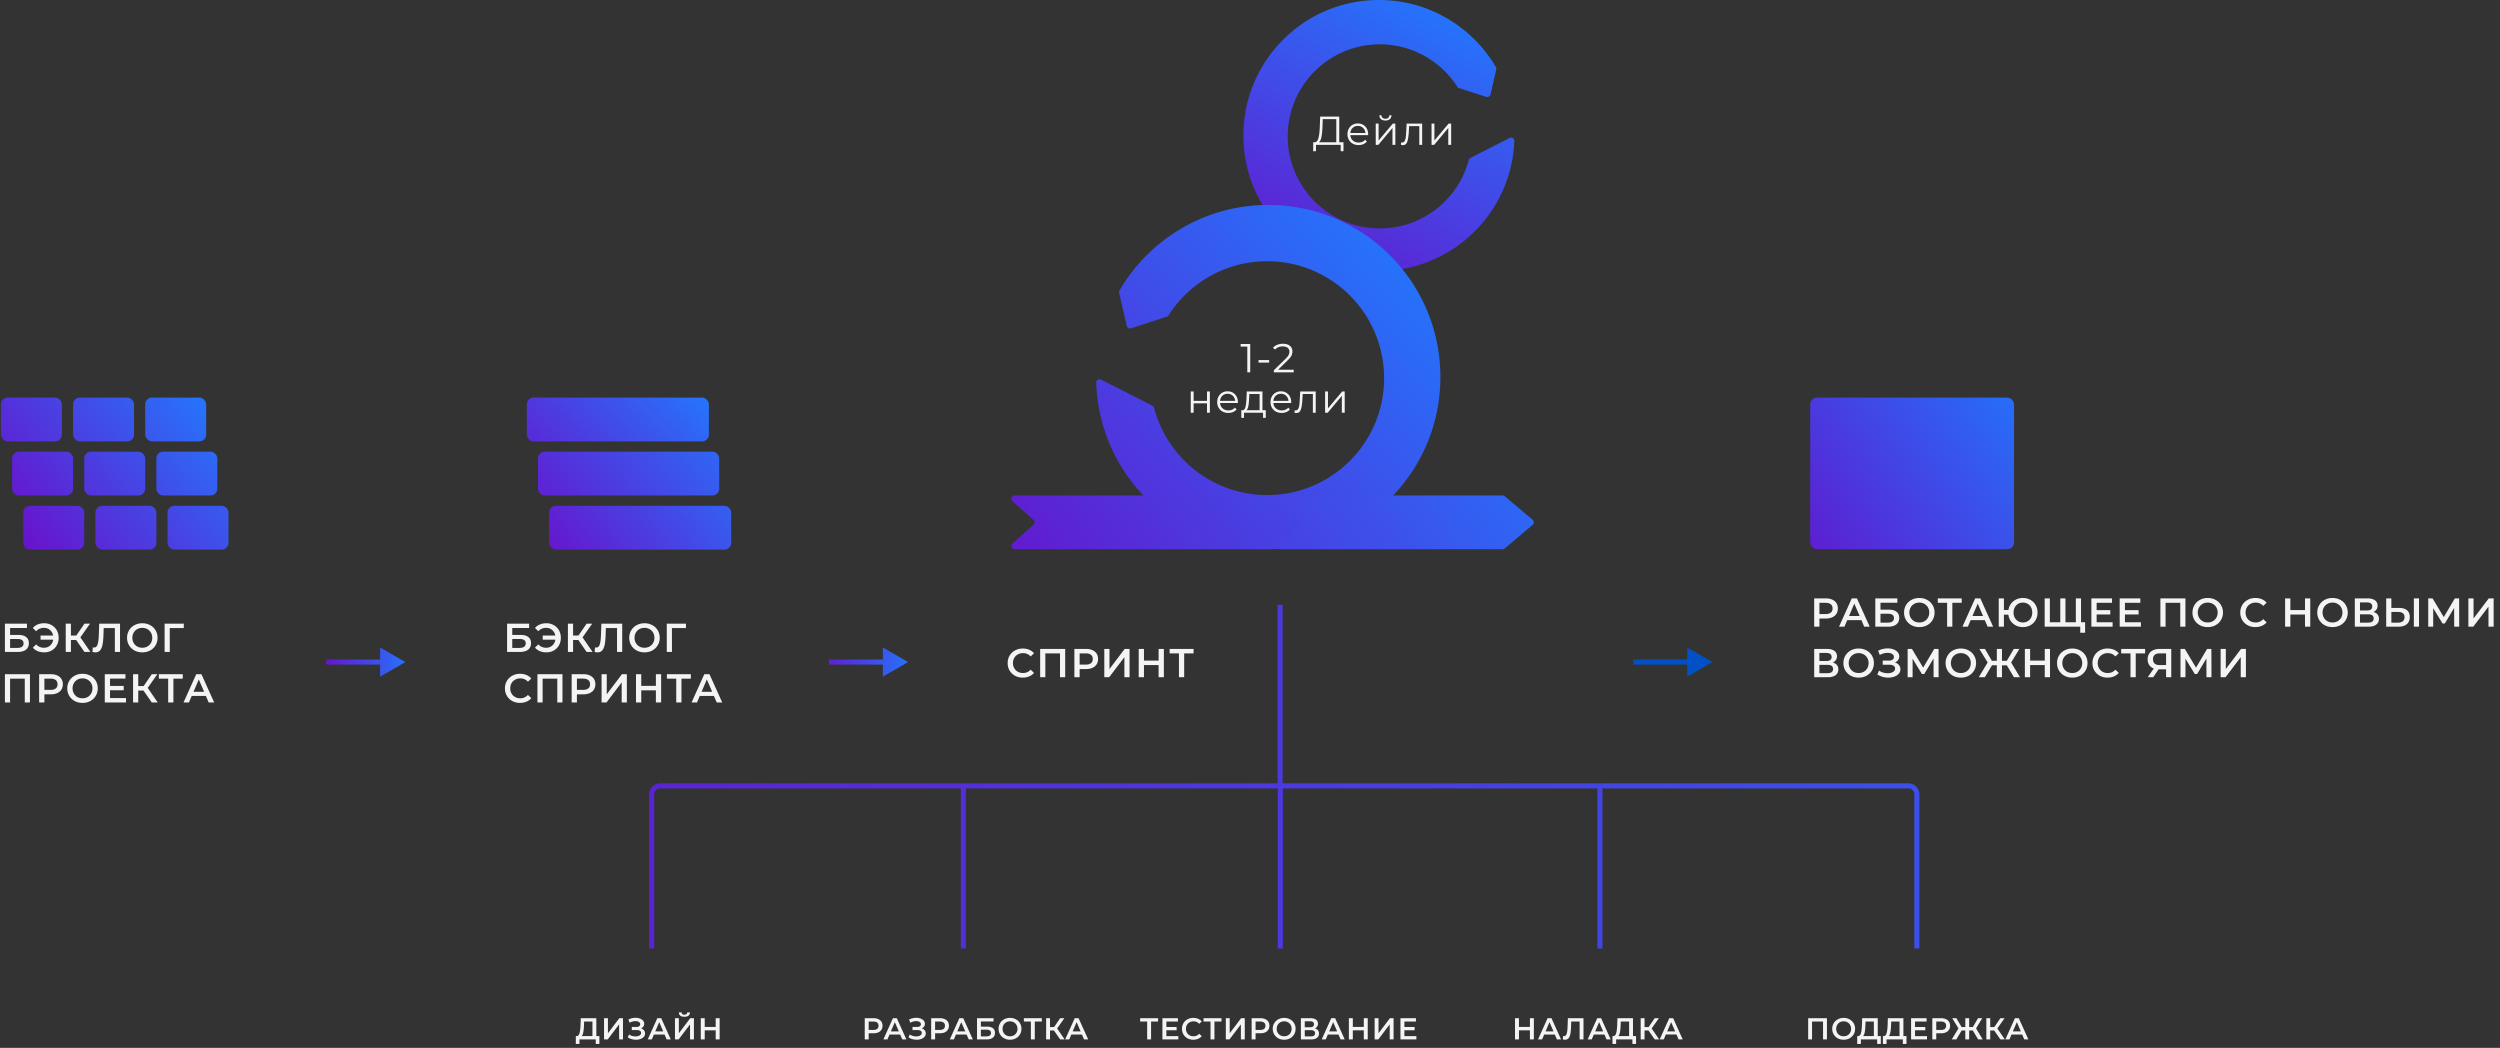 <svg width="1484" height="622" fill="none" xmlns="http://www.w3.org/2000/svg"><rect width="100%" height="100%" fill="#333333" stroke="none"/><path d="M355.799 615.02v4.662h-2.16V617h-9.666v2.682h-2.178l.018-4.662h.54c.792-.036 1.344-.618 1.656-1.746.324-1.14.522-2.766.594-4.878l.144-3.996h9.234v10.62h1.818Zm-9.144-6.408c-.06 1.632-.192 2.994-.396 4.086-.204 1.08-.528 1.854-.972 2.322h6.39v-8.64h-4.932l-.09 2.232Zm11.906-4.212h2.304v8.946l6.768-8.946h2.178V617h-2.304v-8.928L360.739 617h-2.178v-12.6Zm21.947 6.03c.756.24 1.344.63 1.764 1.17.432.528.648 1.152.648 1.872 0 .756-.246 1.416-.738 1.98-.492.552-1.152.978-1.98 1.278-.816.3-1.71.45-2.682.45-.84 0-1.686-.114-2.538-.342a8.606 8.606 0 0 1-2.34-1.062l.756-1.71c.552.372 1.164.66 1.836.864a7.246 7.246 0 0 0 1.998.288c.948 0 1.734-.186 2.358-.558.636-.372.954-.882.954-1.53 0-.552-.228-.972-.684-1.26-.456-.288-1.086-.432-1.89-.432h-2.934v-1.836h2.754c.696 0 1.242-.144 1.638-.432.396-.288.594-.678.594-1.17 0-.588-.27-1.044-.81-1.368-.528-.324-1.206-.486-2.034-.486-.564 0-1.146.084-1.746.252-.6.156-1.164.39-1.692.702l-.738-1.89a8.308 8.308 0 0 1 2.052-.774 9.095 9.095 0 0 1 2.178-.27c.936 0 1.794.144 2.574.432.792.288 1.422.702 1.89 1.242a2.73 2.73 0 0 1 .702 1.872c0 .624-.168 1.17-.504 1.638-.336.468-.798.828-1.386 1.08Zm13.957 3.654h-6.3L386.923 617h-2.412l5.67-12.6h2.304l5.688 12.6h-2.448l-1.26-2.916Zm-.774-1.836-2.376-5.508-2.358 5.508h4.734Zm6.972-7.848h2.304v8.946l6.768-8.946h2.178V617h-2.304v-8.928L402.841 617h-2.178v-12.6Zm5.598-.846c-1.08 0-1.896-.222-2.448-.666-.54-.444-.816-1.092-.828-1.944h1.638c.012.444.156.786.432 1.026s.678.36 1.206.36c.516 0 .918-.12 1.206-.36.3-.24.456-.582.468-1.026h1.62c-.012.84-.3 1.488-.864 1.944-.552.444-1.362.666-2.43.666Zm20.921.846V617h-2.34v-5.4h-6.516v5.4h-2.34v-12.6h2.34v5.202h6.516V604.4h2.34ZM518.491 604.4c1.092 0 2.04.18 2.844.54.816.36 1.44.876 1.872 1.548.432.672.648 1.47.648 2.394 0 .912-.216 1.71-.648 2.394-.432.672-1.056 1.188-1.872 1.548-.804.36-1.752.54-2.844.54h-2.844V617h-2.34v-12.6h5.184Zm-.108 6.984c1.02 0 1.794-.216 2.322-.648.528-.432.792-1.05.792-1.854s-.264-1.422-.792-1.854c-.528-.432-1.302-.648-2.322-.648h-2.736v5.004h2.736Zm15.945 2.7h-6.3L526.786 617h-2.412l5.67-12.6h2.304l5.688 12.6h-2.448l-1.26-2.916Zm-.774-1.836-2.376-5.508-2.358 5.508h4.734Zm13.579-1.818c.756.24 1.344.63 1.764 1.17.432.528.648 1.152.648 1.872 0 .756-.246 1.416-.738 1.98-.492.552-1.152.978-1.98 1.278-.816.3-1.71.45-2.682.45-.84 0-1.686-.114-2.538-.342a8.606 8.606 0 0 1-2.34-1.062l.756-1.71c.552.372 1.164.66 1.836.864a7.246 7.246 0 0 0 1.998.288c.948 0 1.734-.186 2.358-.558.636-.372.954-.882.954-1.53 0-.552-.228-.972-.684-1.26-.456-.288-1.086-.432-1.89-.432h-2.934v-1.836h2.754c.696 0 1.242-.144 1.638-.432.396-.288.594-.678.594-1.17 0-.588-.27-1.044-.81-1.368-.528-.324-1.206-.486-2.034-.486-.564 0-1.146.084-1.746.252-.6.156-1.164.39-1.692.702l-.738-1.89a8.308 8.308 0 0 1 2.052-.774 9.095 9.095 0 0 1 2.178-.27c.936 0 1.794.144 2.574.432.792.288 1.422.702 1.89 1.242a2.73 2.73 0 0 1 .702 1.872c0 .624-.168 1.17-.504 1.638-.336.468-.798.828-1.386 1.08Zm10.789-6.03c1.092 0 2.04.18 2.844.54.816.36 1.44.876 1.872 1.548.432.672.648 1.47.648 2.394 0 .912-.216 1.71-.648 2.394-.432.672-1.056 1.188-1.872 1.548-.804.36-1.752.54-2.844.54h-2.844V617h-2.34v-12.6h5.184Zm-.108 6.984c1.02 0 1.794-.216 2.322-.648.528-.432.792-1.05.792-1.854s-.264-1.422-.792-1.854c-.528-.432-1.302-.648-2.322-.648h-2.736v5.004h2.736Zm15.945 2.7h-6.3L566.217 617h-2.412l5.67-12.6h2.304l5.688 12.6h-2.448l-1.26-2.916Zm-.774-1.836-2.376-5.508-2.358 5.508h4.734Zm6.972-7.848h9.81v1.926h-7.506v3.096h3.726c1.512 0 2.658.318 3.438.954.792.624 1.188 1.53 1.188 2.718 0 1.248-.432 2.214-1.296 2.898-.864.672-2.094 1.008-3.69 1.008h-5.67v-12.6Zm5.544 10.8c.9 0 1.584-.174 2.052-.522.468-.348.702-.852.702-1.512 0-1.296-.918-1.944-2.754-1.944h-3.24v3.978h3.24Zm14.046 1.98c-1.284 0-2.442-.276-3.474-.828a6.283 6.283 0 0 1-2.43-2.322c-.588-.996-.882-2.106-.882-3.33 0-1.224.294-2.328.882-3.312a6.116 6.116 0 0 1 2.43-2.322c1.032-.564 2.19-.846 3.474-.846 1.284 0 2.442.282 3.474.846a6.154 6.154 0 0 1 2.43 2.304c.588.984.882 2.094.882 3.33 0 1.236-.294 2.346-.882 3.33a6.283 6.283 0 0 1-2.43 2.322c-1.032.552-2.19.828-3.474.828Zm0-2.052c.84 0 1.596-.186 2.268-.558a4.183 4.183 0 0 0 1.584-1.584c.384-.684.576-1.446.576-2.286 0-.84-.192-1.596-.576-2.268a4.022 4.022 0 0 0-1.584-1.584c-.672-.384-1.428-.576-2.268-.576-.84 0-1.596.192-2.268.576-.672.372-1.2.9-1.584 1.584-.384.672-.576 1.428-.576 2.268 0 .84.192 1.602.576 2.286.384.672.912 1.2 1.584 1.584.672.372 1.428.558 2.268.558Zm18.882-8.748h-4.176V617h-2.322v-10.62h-4.158v-1.98h10.656v1.98Zm7.202 5.31h-2.34V617h-2.304v-12.6h2.304v5.274h2.412l3.618-5.274h2.484l-4.302 6.102 4.464 6.498h-2.646l-3.69-5.31Zm16.605 2.394h-6.3L634.694 617h-2.412l5.67-12.6h2.304l5.688 12.6h-2.448l-1.26-2.916Zm-.774-1.836-2.376-5.508-2.358 5.508h4.734ZM687.451 606.38h-4.176V617h-2.322v-10.62h-4.158v-1.98h10.656v1.98Zm12.009 8.658V617h-9.45v-12.6h9.198v1.962h-6.858v3.276h6.084v1.926h-6.084v3.474h7.11Zm8.891 2.142c-1.272 0-2.424-.276-3.456-.828a6.318 6.318 0 0 1-2.412-2.322c-.576-.984-.864-2.094-.864-3.33 0-1.236.294-2.346.882-3.33a6.187 6.187 0 0 1 2.412-2.304c1.032-.564 2.184-.846 3.456-.846 1.032 0 1.974.18 2.826.54.852.36 1.572.882 2.16 1.566l-1.512 1.422c-.912-.984-2.034-1.476-3.366-1.476-.864 0-1.638.192-2.322.576a4.023 4.023 0 0 0-1.602 1.566c-.384.672-.576 1.434-.576 2.286 0 .852.192 1.614.576 2.286.384.672.918 1.2 1.602 1.584.684.372 1.458.558 2.322.558 1.332 0 2.454-.498 3.366-1.494l1.512 1.44a5.734 5.734 0 0 1-2.178 1.566c-.852.36-1.794.54-2.826.54Zm16.72-10.8h-4.176V617h-2.322v-10.62h-4.158v-1.98h10.656v1.98Zm2.577-1.98h2.304v8.946l6.768-8.946h2.178V617h-2.304v-8.928L729.826 617h-2.178v-12.6Zm20.506 0c1.092 0 2.04.18 2.844.54.816.36 1.44.876 1.872 1.548.432.672.648 1.47.648 2.394 0 .912-.216 1.71-.648 2.394-.432.672-1.056 1.188-1.872 1.548-.804.36-1.752.54-2.844.54h-2.844V617h-2.34v-12.6h5.184Zm-.108 6.984c1.02 0 1.794-.216 2.322-.648.528-.432.792-1.05.792-1.854s-.264-1.422-.792-1.854c-.528-.432-1.302-.648-2.322-.648h-2.736v5.004h2.736Zm14.234 5.796c-1.284 0-2.442-.276-3.474-.828a6.283 6.283 0 0 1-2.43-2.322c-.588-.996-.882-2.106-.882-3.33 0-1.224.294-2.328.882-3.312a6.116 6.116 0 0 1 2.43-2.322c1.032-.564 2.19-.846 3.474-.846 1.284 0 2.442.282 3.474.846a6.154 6.154 0 0 1 2.43 2.304c.588.984.882 2.094.882 3.33 0 1.236-.294 2.346-.882 3.33a6.283 6.283 0 0 1-2.43 2.322c-1.032.552-2.19.828-3.474.828Zm0-2.052c.84 0 1.596-.186 2.268-.558a4.183 4.183 0 0 0 1.584-1.584c.384-.684.576-1.446.576-2.286 0-.84-.192-1.596-.576-2.268a4.022 4.022 0 0 0-1.584-1.584c-.672-.384-1.428-.576-2.268-.576-.84 0-1.596.192-2.268.576-.672.372-1.2.9-1.584 1.584-.384.672-.576 1.428-.576 2.268 0 .84.192 1.602.576 2.286.384.672.912 1.2 1.584 1.584.672.372 1.428.558 2.268.558Zm18.211-4.68c.804.216 1.416.588 1.836 1.116.42.516.63 1.164.63 1.944 0 1.104-.408 1.962-1.224 2.574-.816.612-1.998.918-3.546.918h-5.976v-12.6h5.634c1.416 0 2.52.282 3.312.846.792.564 1.188 1.362 1.188 2.394 0 .66-.162 1.23-.486 1.71-.312.48-.768.846-1.368 1.098Zm-5.976-.666h3.132c.756 0 1.332-.15 1.728-.45.396-.3.594-.744.594-1.332 0-.588-.198-1.032-.594-1.332-.396-.312-.972-.468-1.728-.468h-3.132v3.582Zm3.6 5.418c1.656 0 2.484-.624 2.484-1.872 0-1.224-.828-1.836-2.484-1.836h-3.6v3.708h3.6Zm16.4-1.116h-6.3L786.973 617h-2.412l5.67-12.6h2.304l5.688 12.6h-2.448l-1.26-2.916Zm-.774-1.836-2.376-5.508-2.358 5.508h4.734Zm18.15-7.848V617h-2.34v-5.4h-6.516v5.4h-2.34v-12.6h2.34v5.202h6.516V604.4h2.34Zm4.092 0h2.304v8.946l6.768-8.946h2.178V617h-2.304v-8.928L818.161 617h-2.178v-12.6Zm24.773 10.638V617h-9.45v-12.6h9.198v1.962h-6.858v3.276h6.084v1.926h-6.084v3.474h7.11ZM910.503 604.4V617h-2.34v-5.4h-6.516v5.4h-2.34v-12.6h2.34v5.202h6.516V604.4h2.34Zm12.427 9.684h-6.3L915.388 617h-2.412l5.67-12.6h2.304l5.688 12.6h-2.448l-1.26-2.916Zm-.774-1.836-2.376-5.508-2.358 5.508h4.734Zm17.806-7.848V617h-2.304v-10.62h-4.968l-.108 3.15c-.06 1.764-.204 3.198-.432 4.302-.228 1.092-.594 1.926-1.098 2.502-.504.564-1.2.846-2.088.846-.312 0-.738-.06-1.278-.18l.162-2.034c.156.048.336.072.54.072.732 0 1.248-.432 1.548-1.296.312-.876.504-2.25.576-4.122l.18-5.22h9.27Zm12.437 9.684h-6.3L944.857 617h-2.412l5.67-12.6h2.304l5.688 12.6h-2.448l-1.26-2.916Zm-.774-1.836-2.376-5.508-2.358 5.508h4.734Zm19.534 2.772v4.662h-2.16V617h-9.666v2.682h-2.178l.018-4.662h.54c.792-.036 1.344-.618 1.656-1.746.324-1.14.522-2.766.594-4.878l.144-3.996h9.234v10.62h1.818Zm-9.144-6.408c-.06 1.632-.192 2.994-.396 4.086-.204 1.08-.528 1.854-.972 2.322h6.39v-8.64h-4.932l-.09 2.232Zm16.531 3.078h-2.34V617h-2.304v-12.6h2.304v5.274h2.412l3.618-5.274h2.484l-4.302 6.102 4.464 6.498h-2.646l-3.69-5.31Zm16.605 2.394h-6.3L987.609 617h-2.412l5.67-12.6h2.304l5.688 12.6h-2.448l-1.26-2.916Zm-.774-1.836-2.376-5.508-2.358 5.508h4.734ZM1084.47 604.4V617h-2.31v-10.62h-6.53V617h-2.3v-12.6h11.14Zm9.92 12.78c-1.28 0-2.44-.276-3.47-.828a6.31 6.31 0 0 1-2.43-2.322c-.59-.996-.88-2.106-.88-3.33 0-1.224.29-2.328.88-3.312.59-.996 1.4-1.77 2.43-2.322 1.03-.564 2.19-.846 3.47-.846 1.29 0 2.44.282 3.48.846a6.181 6.181 0 0 1 2.43 2.304c.58.984.88 2.094.88 3.33 0 1.236-.3 2.346-.88 3.33a6.31 6.31 0 0 1-2.43 2.322c-1.04.552-2.19.828-3.48.828Zm0-2.052c.84 0 1.6-.186 2.27-.558.67-.384 1.2-.912 1.58-1.584.39-.684.58-1.446.58-2.286 0-.84-.19-1.596-.58-2.268a4 4 0 0 0-1.58-1.584c-.67-.384-1.43-.576-2.27-.576-.84 0-1.59.192-2.27.576a4 4 0 0 0-1.58 1.584 4.533 4.533 0 0 0-.58 2.268c0 .84.2 1.602.58 2.286.38.672.91 1.2 1.58 1.584.68.372 1.43.558 2.27.558Zm22.06-.108v4.662h-2.16V617h-9.67v2.682h-2.18l.02-4.662h.54c.79-.036 1.34-.618 1.66-1.746.32-1.14.52-2.766.59-4.878l.14-3.996h9.24v10.62h1.82Zm-9.15-6.408c-.06 1.632-.19 2.994-.39 4.086-.21 1.08-.53 1.854-.98 2.322h6.39v-8.64h-4.93l-.09 2.232Zm24.38 6.408v4.662h-2.16V617h-9.66v2.682h-2.18l.02-4.662h.54c.79-.036 1.34-.618 1.65-1.746.33-1.14.52-2.766.6-4.878l.14-3.996h9.23v10.62h1.82Zm-9.14-6.408c-.06 1.632-.19 2.994-.4 4.086-.2 1.08-.53 1.854-.97 2.322h6.39v-8.64h-4.93l-.09 2.232Zm21.33 6.426V617h-9.45v-12.6h9.2v1.962h-6.86v3.276h6.09v1.926h-6.09v3.474h7.11Zm8.34-10.638c1.09 0 2.04.18 2.84.54.82.36 1.44.876 1.87 1.548.44.672.65 1.47.65 2.394 0 .912-.21 1.71-.65 2.394-.43.672-1.05 1.188-1.87 1.548-.8.36-1.75.54-2.84.54h-2.85V617h-2.34v-12.6h5.19Zm-.11 6.984c1.02 0 1.79-.216 2.32-.648.53-.432.79-1.05.79-1.854s-.26-1.422-.79-1.854c-.53-.432-1.3-.648-2.32-.648h-2.74v5.004h2.74Zm18.96.306h-2.16V617h-2.29v-5.31h-2.16l-3.18 5.31h-2.7l3.96-6.57-3.69-6.03h2.48l3.08 5.274h2.21V604.4h2.29v5.274h2.18l3.09-5.274h2.49l-3.67 6.048 3.94 6.552h-2.7l-3.17-5.31Zm12.68 0h-2.34V617h-2.31v-12.6h2.31v5.274h2.41l3.62-5.274h2.48l-4.3 6.102 4.46 6.498h-2.64l-3.69-5.31Zm16.6 2.394h-6.3L1192.8 617h-2.41l5.67-12.6h2.3l5.69 12.6h-2.45l-1.26-2.916Zm-.77-1.836-2.38-5.508-2.36 5.508h4.74Z" fill="#F4F4F4"/><path d="M386.828 563v-91.5a5 5 0 0 1 5-5H571.84m0 0V563m0-96.5h188.149m0 0V563m0-96.5h-.142m189.858 0V563m0-96.5h183.145c2.77 0 5 2.239 5 5V563m-188.145-96.5H759.847m0 0V359" stroke="url(#a)" stroke-width="3"/><rect x="312.721" y="236" width="108.071" height="25.998" rx="4" fill="url(#b)"/><rect x="319.348" y="268.115" width="107.561" height="25.998" rx="4" fill="url(#c)"/><rect x="325.975" y="300.23" width="108.071" height="25.998" rx="4" fill="url(#d)"/><path d="M301.008 370.2h13.08v2.568H304.08v4.128h4.968c2.016 0 3.544.424 4.584 1.272 1.056.832 1.584 2.04 1.584 3.624 0 1.664-.576 2.952-1.728 3.864-1.152.896-2.792 1.344-4.92 1.344h-7.56v-16.8Zm7.392 14.4c1.2 0 2.112-.232 2.736-.696.624-.464.936-1.136.936-2.016 0-1.728-1.224-2.592-3.672-2.592h-4.32v5.304h4.32Zm15.945-14.64c1.632 0 3.096.376 4.392 1.128a7.876 7.876 0 0 1 3.072 3.072c.736 1.312 1.104 2.792 1.104 4.44 0 1.648-.368 3.128-1.104 4.44a8.044 8.044 0 0 1-3.072 3.096c-1.296.736-2.76 1.104-4.392 1.104-1.424 0-2.72-.24-3.888-.72-1.152-.48-2.112-1.176-2.88-2.088l1.968-1.92c1.232 1.328 2.776 1.992 4.632 1.992 1.44 0 2.656-.44 3.648-1.32 1.008-.88 1.624-2.04 1.848-3.48h-7.512v-2.472h7.464c-.272-1.36-.904-2.456-1.896-3.288-.976-.832-2.16-1.248-3.552-1.248-1.856 0-3.4.664-4.632 1.992l-1.968-1.92c.768-.912 1.728-1.608 2.88-2.088 1.168-.48 2.464-.72 3.888-.72Zm18.959 9.96h-3.12V387h-3.072v-16.8h3.072v7.032h3.216l4.824-7.032h3.312l-5.736 8.136 5.952 8.664h-3.528l-4.92-7.08Zm26.036-9.72V387h-3.072v-14.16h-6.624l-.144 4.2c-.08 2.352-.272 4.264-.576 5.736-.304 1.456-.792 2.568-1.464 3.336-.672.752-1.6 1.128-2.784 1.128-.416 0-.984-.08-1.704-.24l.216-2.712c.208.064.448.096.72.096.976 0 1.664-.576 2.064-1.728.416-1.168.672-3 .768-5.496l.24-6.96h12.36Zm13.222 17.04c-1.712 0-3.256-.368-4.632-1.104-1.376-.752-2.456-1.784-3.24-3.096-.784-1.328-1.176-2.808-1.176-4.44 0-1.632.392-3.104 1.176-4.416a8.155 8.155 0 0 1 3.24-3.096c1.376-.752 2.92-1.128 4.632-1.128 1.712 0 3.256.376 4.632 1.128a8.206 8.206 0 0 1 3.24 3.072c.784 1.312 1.176 2.792 1.176 4.44 0 1.648-.392 3.128-1.176 4.44-.784 1.312-1.864 2.344-3.24 3.096-1.376.736-2.92 1.104-4.632 1.104Zm0-2.736c1.12 0 2.128-.248 3.024-.744a5.578 5.578 0 0 0 2.112-2.112c.512-.912.768-1.928.768-3.048s-.256-2.128-.768-3.024a5.363 5.363 0 0 0-2.112-2.112c-.896-.512-1.904-.768-3.024-.768s-2.128.256-3.024.768c-.896.496-1.6 1.2-2.112 2.112-.512.896-.768 1.904-.768 3.024s.256 2.136.768 3.048a5.578 5.578 0 0 0 2.112 2.112c.896.496 1.904.744 3.024.744Zm24.618-11.664h-8.328l.024 14.16h-3.072v-16.8h11.4l-.024 2.64Zm-98.468 44.4c-1.696 0-3.232-.368-4.608-1.104a8.424 8.424 0 0 1-3.216-3.096c-.768-1.312-1.152-2.792-1.152-4.44 0-1.648.392-3.128 1.176-4.44a8.249 8.249 0 0 1 3.216-3.072c1.376-.752 2.912-1.128 4.608-1.128 1.376 0 2.632.24 3.768.72a7.685 7.685 0 0 1 2.88 2.088l-2.016 1.896c-1.216-1.312-2.712-1.968-4.488-1.968-1.152 0-2.184.256-3.096.768a5.364 5.364 0 0 0-2.136 2.088c-.512.896-.768 1.912-.768 3.048 0 1.136.256 2.152.768 3.048a5.53 5.53 0 0 0 2.136 2.112c.912.496 1.944.744 3.096.744 1.776 0 3.272-.664 4.488-1.992l2.016 1.92a7.645 7.645 0 0 1-2.904 2.088c-1.136.48-2.392.72-3.768.72Zm25.169-17.04V417h-3.072v-14.16h-8.712V417h-3.072v-16.8h14.856Zm12.369 0c1.456 0 2.72.24 3.792.72 1.088.48 1.92 1.168 2.496 2.064.576.896.864 1.96.864 3.192 0 1.216-.288 2.28-.864 3.192-.576.896-1.408 1.584-2.496 2.064-1.072.48-2.336.72-3.792.72h-3.792V417h-3.12v-16.8h6.912Zm-.144 9.312c1.36 0 2.392-.288 3.096-.864.704-.576 1.056-1.4 1.056-2.472s-.352-1.896-1.056-2.472c-.704-.576-1.736-.864-3.096-.864h-3.648v6.672h3.648Zm10.992-9.312h3.072v11.928l9.024-11.928h2.904V417h-3.072v-11.904L360.002 417h-2.904v-16.8Zm35.358 0V417h-3.12v-7.2h-8.688v7.2h-3.12v-16.8h3.12v6.936h8.688V400.2h3.12Zm17.625 2.64h-5.568V417h-3.096v-14.16h-5.544v-2.64h14.208v2.64Zm13.703 10.272h-8.4L413.728 417h-3.216l7.56-16.8h3.072l7.584 16.8h-3.264l-1.68-3.888Zm-1.032-2.448-3.168-7.344-3.144 7.344h6.312ZM2.92 370.2H16v2.568H5.99v4.128h4.969c2.015 0 3.543.424 4.583 1.272 1.056.832 1.585 2.04 1.585 3.624 0 1.664-.576 2.952-1.729 3.864-1.151.896-2.791 1.344-4.92 1.344H2.92v-16.8Zm7.392 14.4c1.2 0 2.112-.232 2.736-.696.623-.464.935-1.136.935-2.016 0-1.728-1.224-2.592-3.671-2.592h-4.32v5.304h4.32Zm15.944-14.64c1.632 0 3.096.376 4.392 1.128a7.876 7.876 0 0 1 3.072 3.072c.736 1.312 1.104 2.792 1.104 4.44 0 1.648-.368 3.128-1.104 4.44a8.044 8.044 0 0 1-3.072 3.096c-1.296.736-2.76 1.104-4.392 1.104-1.424 0-2.72-.24-3.888-.72-1.152-.48-2.112-1.176-2.88-2.088l1.968-1.92c1.232 1.328 2.776 1.992 4.632 1.992 1.44 0 2.656-.44 3.648-1.32 1.008-.88 1.624-2.04 1.848-3.48h-7.512v-2.472h7.464c-.272-1.36-.904-2.456-1.896-3.288-.976-.832-2.16-1.248-3.552-1.248-1.856 0-3.4.664-4.632 1.992l-1.968-1.92c.768-.912 1.728-1.608 2.88-2.088 1.168-.48 2.464-.72 3.888-.72Zm18.959 9.96h-3.12V387h-3.072v-16.8h3.072v7.032h3.216l4.824-7.032h3.312l-5.736 8.136L53.663 387h-3.528l-4.92-7.08Zm26.036-9.72V387H68.18v-14.16h-6.624l-.144 4.2c-.08 2.352-.272 4.264-.576 5.736-.304 1.456-.792 2.568-1.464 3.336-.672.752-1.6 1.128-2.784 1.128-.416 0-.984-.08-1.704-.24l.216-2.712c.208.064.448.096.72.096.976 0 1.664-.576 2.064-1.728.416-1.168.672-3 .768-5.496l.24-6.96h12.36Zm13.222 17.04c-1.712 0-3.256-.368-4.632-1.104-1.376-.752-2.456-1.784-3.24-3.096-.784-1.328-1.176-2.808-1.176-4.44 0-1.632.392-3.104 1.176-4.416a8.155 8.155 0 0 1 3.24-3.096c1.376-.752 2.92-1.128 4.632-1.128 1.712 0 3.256.376 4.632 1.128a8.206 8.206 0 0 1 3.24 3.072c.784 1.312 1.176 2.792 1.176 4.44 0 1.648-.392 3.128-1.176 4.44-.784 1.312-1.864 2.344-3.24 3.096-1.376.736-2.92 1.104-4.632 1.104Zm0-2.736c1.12 0 2.128-.248 3.024-.744a5.578 5.578 0 0 0 2.112-2.112c.512-.912.768-1.928.768-3.048s-.256-2.128-.768-3.024a5.363 5.363 0 0 0-2.112-2.112c-.896-.512-1.904-.768-3.024-.768s-2.128.256-3.024.768c-.896.496-1.6 1.2-2.112 2.112-.512.896-.768 1.904-.768 3.024s.256 2.136.768 3.048a5.578 5.578 0 0 0 2.112 2.112c.896.496 1.904.744 3.024.744Zm24.618-11.664h-8.328l.024 14.16h-3.072v-16.8h11.4l-.024 2.64ZM17.776 400.2V417h-3.072v-14.16H5.99V417H2.92v-16.8h14.857Zm12.369 0c1.456 0 2.72.24 3.792.72 1.088.48 1.92 1.168 2.496 2.064.576.896.864 1.96.864 3.192 0 1.216-.288 2.28-.864 3.192-.576.896-1.408 1.584-2.496 2.064-1.072.48-2.336.72-3.792.72h-3.792V417h-3.12v-16.8h6.912ZM30 409.512c1.36 0 2.392-.288 3.096-.864.704-.576 1.056-1.4 1.056-2.472s-.352-1.896-1.056-2.472c-.704-.576-1.736-.864-3.096-.864h-3.648v6.672H30Zm18.978 7.728c-1.712 0-3.256-.368-4.632-1.104-1.376-.752-2.456-1.784-3.24-3.096-.784-1.328-1.176-2.808-1.176-4.44 0-1.632.392-3.104 1.176-4.416a8.155 8.155 0 0 1 3.24-3.096c1.376-.752 2.92-1.128 4.632-1.128 1.712 0 3.256.376 4.632 1.128a8.206 8.206 0 0 1 3.24 3.072c.784 1.312 1.176 2.792 1.176 4.44 0 1.648-.392 3.128-1.176 4.44-.784 1.312-1.864 2.344-3.24 3.096-1.376.736-2.92 1.104-4.632 1.104Zm0-2.736c1.12 0 2.128-.248 3.024-.744a5.578 5.578 0 0 0 2.112-2.112c.512-.912.768-1.928.768-3.048s-.256-2.128-.768-3.024a5.363 5.363 0 0 0-2.112-2.112c-.896-.512-1.904-.768-3.024-.768s-2.128.256-3.024.768c-.896.496-1.6 1.2-2.112 2.112-.512.896-.768 1.904-.768 3.024s.256 2.136.768 3.048a5.578 5.578 0 0 0 2.112 2.112c.896.496 1.904.744 3.024.744Zm25.817-.12V417h-12.6v-16.8H74.46v2.616h-9.144v4.368h8.112v2.568h-8.112v4.632h9.48Zm10.39-4.464h-3.12V417h-3.072v-16.8h3.072v7.032h3.216l4.824-7.032h3.312l-5.736 8.136L93.634 417h-3.528l-4.92-7.08Zm23.314-7.08h-5.568V417h-3.096v-14.16h-5.544v-2.64H108.5v2.64Zm13.703 10.272h-8.4L112.147 417h-3.216l7.56-16.8h3.072l7.584 16.8h-3.264l-1.68-3.888Zm-1.032-2.448-3.168-7.344-3.144 7.344h6.312Z" fill="#F4F4F4"/><rect x=".543" y="236" width="36.194" height="25.998" rx="4" fill="url(#e)"/><rect x="7.17" y="268.115" width="36.194" height="25.998" rx="4" fill="url(#f)"/><rect x="13.797" y="300.23" width="36.194" height="25.998" rx="4" fill="url(#g)"/><rect x="43.364" y="236" width="36.194" height="25.998" rx="4" fill="url(#h)"/><rect x="49.991" y="268.115" width="36.194" height="25.998" rx="4" fill="url(#i)"/><rect x="56.618" y="300.23" width="36.194" height="25.998" rx="4" fill="url(#j)"/><rect x="86.185" y="236" width="36.194" height="25.998" rx="4" fill="url(#k)"/><rect x="92.812" y="268.115" width="36.194" height="25.998" rx="4" fill="url(#l)"/><rect x="99.439" y="300.23" width="36.194" height="25.998" rx="4" fill="url(#m)"/><path d="m240.632 393-15-8.66v17.32l15-8.66Zm-47 1.5h33.5v-3h-33.5v3Z" fill="url(#n)"/><path d="m1016.54 393-15-8.66v17.32l15-8.66Zm-47.001 1.5h33.501v-3h-33.501v3Z" fill="#0250C5"/><path d="m539.046 393-15-8.66v17.32l15-8.66Zm-47 1.5h33.5v-3h-33.5v3Z" fill="url(#o)"/><path d="M607.126 402.24c-1.696 0-3.232-.368-4.608-1.104a8.424 8.424 0 0 1-3.216-3.096c-.768-1.312-1.152-2.792-1.152-4.44 0-1.648.392-3.128 1.176-4.44a8.249 8.249 0 0 1 3.216-3.072c1.376-.752 2.912-1.128 4.608-1.128 1.376 0 2.632.24 3.768.72a7.685 7.685 0 0 1 2.88 2.088l-2.016 1.896c-1.216-1.312-2.712-1.968-4.488-1.968-1.152 0-2.184.256-3.096.768a5.364 5.364 0 0 0-2.136 2.088c-.512.896-.768 1.912-.768 3.048 0 1.136.256 2.152.768 3.048a5.53 5.53 0 0 0 2.136 2.112c.912.496 1.944.744 3.096.744 1.776 0 3.272-.664 4.488-1.992l2.016 1.92a7.645 7.645 0 0 1-2.904 2.088c-1.136.48-2.392.72-3.768.72Zm25.169-17.04V402h-3.072v-14.16h-8.712V402h-3.072v-16.8h14.856Zm12.369 0c1.456 0 2.72.24 3.792.72 1.088.48 1.92 1.168 2.496 2.064.576.896.864 1.96.864 3.192 0 1.216-.288 2.28-.864 3.192-.576.896-1.408 1.584-2.496 2.064-1.072.48-2.336.72-3.792.72h-3.792V402h-3.12v-16.8h6.912Zm-.144 9.312c1.36 0 2.392-.288 3.096-.864.704-.576 1.056-1.4 1.056-2.472s-.352-1.896-1.056-2.472c-.704-.576-1.736-.864-3.096-.864h-3.648v6.672h3.648Zm10.992-9.312h3.072v11.928l9.024-11.928h2.904V402h-3.072v-11.904L658.416 402h-2.904v-16.8Zm35.358 0V402h-3.12v-7.2h-8.688v7.2h-3.12v-16.8h3.12v6.936h8.688V385.2h3.12Zm17.625 2.64h-5.568V402h-3.096v-14.16h-5.544v-2.64h14.208v2.64Z" fill="#F4F4F4"/><path fill-rule="evenodd" clip-rule="evenodd" d="M818.518 160.884c43.333 0 78.664-34.263 80.377-77.176.06-1.492-1.512-2.463-2.842-1.786l-23.177 11.8c-.517.262-.893.74-1.042 1.3-6.208 23.356-27.499 40.566-52.81 40.566-30.177 0-54.64-24.463-54.64-54.64 0-30.176 24.463-54.64 54.64-54.64 19.63 0 36.843 10.353 46.476 25.895.024.038.084.017.078-.027a.042.042 0 0 1 .054-.045l16.578 5.376a2 2 0 0 0 2.566-1.456l3.394-14.814a1.975 1.975 0 0 0-.219-1.44C873.983 15.987 848.118 0 818.518 0c-44.427 0-80.442 36.015-80.442 80.442 0 44.427 36.015 80.442 80.442 80.442Z" fill="url(#p)"/><path fill-rule="evenodd" clip-rule="evenodd" d="M752.843 326c-55.335 0-100.396-43.988-102.122-98.905-.047-1.492 1.525-2.466 2.856-1.789l30.443 15.499c.517.263.893.74 1.04 1.301 7.804 29.789 34.906 51.766 67.141 51.766 38.329 0 69.401-31.072 69.401-69.402 0-38.329-31.072-69.401-69.401-69.401-24.934 0-46.796 13.149-59.032 32.89-.03.049-.106.022-.099-.035a.052.052 0 0 0-.069-.057l-21.618 7.011a2 2 0 0 1-2.566-1.456l-4.489-19.599a1.984 1.984 0 0 1 .217-1.44c17.717-30.343 50.627-50.731 88.298-50.731 56.429 0 102.174 45.745 102.174 102.174 0 56.429-45.745 102.174-102.174 102.174Z" fill="url(#q)"/><path d="M601.025 297.618c-1.384-1.219-.523-3.502 1.321-3.502h149.222a2 2 0 0 1 2 2V324a2 2 0 0 1-2 2H602.346c-1.844 0-2.705-2.283-1.321-3.501l12.431-10.939a2 2 0 0 0 0-3.003l-12.431-10.939Z" fill="url(#r)"/><path d="M771.427 311.56a2 2 0 0 0 0-3.003l-12.431-10.939c-1.384-1.219-.523-3.502 1.321-3.502h131.649c.473 0 .93.168 1.292.473l16.476 13.942a2 2 0 0 1 0 3.054l-16.476 13.942a2 2 0 0 1-1.292.473H760.317c-1.844 0-2.705-2.283-1.321-3.501l12.431-10.939Z" fill="url(#s)"/><path d="M797.495 84.464v5.304h-1.656V86h-14.664l-.024 3.768h-1.656l.024-5.304h.84c1.104-.064 1.872-.936 2.304-2.616.432-1.696.696-4.096.792-7.2l.192-5.448h11.328v15.264h2.52Zm-12.456-9.648c-.08 2.56-.28 4.672-.6 6.336-.304 1.648-.824 2.752-1.56 3.312h10.344V70.736h-8.04l-.144 4.08Zm27.079 5.4h-10.56c.096 1.312.6 2.376 1.512 3.192.912.8 2.064 1.2 3.456 1.2.784 0 1.504-.136 2.16-.408a4.847 4.847 0 0 0 1.704-1.248l.96 1.104a5.388 5.388 0 0 1-2.112 1.536c-.832.352-1.752.528-2.76.528-1.296 0-2.448-.272-3.456-.816A6.077 6.077 0 0 1 800.694 83c-.56-.976-.84-2.08-.84-3.312 0-1.232.264-2.336.792-3.312a5.933 5.933 0 0 1 2.208-2.28c.944-.544 2-.816 3.168-.816 1.168 0 2.216.272 3.144.816a5.764 5.764 0 0 1 2.184 2.28c.528.96.792 2.064.792 3.312l-.024.528Zm-6.096-5.472c-1.216 0-2.24.392-3.072 1.176-.816.768-1.28 1.776-1.392 3.024h8.952c-.112-1.248-.584-2.256-1.416-3.024-.816-.784-1.84-1.176-3.072-1.176Zm10.612-1.368h1.704v10.032l8.424-10.032h1.512V86h-1.704V75.968L818.17 86h-1.536V73.376Zm5.736-1.824c-1.088 0-1.952-.272-2.592-.816-.64-.544-.968-1.312-.984-2.304h1.224c.016.624.24 1.128.672 1.512.432.368.992.552 1.68.552s1.248-.184 1.68-.552c.448-.384.68-.888.696-1.512h1.224c-.016.992-.352 1.76-1.008 2.304-.64.544-1.504.816-2.592.816Zm21.828 1.824V86h-1.704V74.888h-6.048l-.168 3.12c-.128 2.624-.432 4.64-.912 6.048-.48 1.408-1.336 2.112-2.568 2.112-.336 0-.744-.064-1.224-.192l.12-1.464c.288.064.488.096.6.096.656 0 1.152-.304 1.488-.912.336-.608.56-1.36.672-2.256.112-.896.208-2.08.288-3.552l.216-4.512h9.24Zm5.564 0h1.704v10.032l8.424-10.032h1.512V86h-1.704V75.968L851.298 86h-1.536V73.376ZM742.132 204.2V221h-1.728v-15.264h-3.96V204.2h5.688Zm4.928 9.552h6.288v1.488h-6.288v-1.488Zm20.883 5.712V221h-11.784v-1.224l6.984-6.84c.88-.864 1.472-1.608 1.776-2.232.32-.64.48-1.28.48-1.92 0-.992-.344-1.76-1.032-2.304-.672-.56-1.64-.84-2.904-.84-1.968 0-3.496.624-4.584 1.872l-1.224-1.056c.656-.768 1.488-1.36 2.496-1.776 1.024-.416 2.176-.624 3.456-.624 1.712 0 3.064.408 4.056 1.224 1.008.8 1.512 1.904 1.512 3.312 0 .864-.192 1.696-.576 2.496-.384.8-1.112 1.72-2.184 2.76l-5.712 5.616h9.24Zm-61.109 12.912h1.704v5.592h7.944v-5.592h1.704V245h-1.704v-5.568h-7.944V245h-1.704v-12.624Zm27.956 6.84h-10.56c.096 1.312.6 2.376 1.512 3.192.912.8 2.064 1.2 3.456 1.2.784 0 1.504-.136 2.16-.408a4.847 4.847 0 0 0 1.704-1.248l.96 1.104a5.388 5.388 0 0 1-2.112 1.536c-.832.352-1.752.528-2.76.528-1.296 0-2.448-.272-3.456-.816a6.077 6.077 0 0 1-2.328-2.304c-.56-.976-.84-2.08-.84-3.312 0-1.232.264-2.336.792-3.312a5.933 5.933 0 0 1 2.208-2.28c.944-.544 2-.816 3.168-.816 1.168 0 2.216.272 3.144.816a5.764 5.764 0 0 1 2.184 2.28c.528.96.792 2.064.792 3.312l-.024.528Zm-6.096-5.472c-1.216 0-2.24.392-3.072 1.176-.816.768-1.28 1.776-1.392 3.024h8.952c-.112-1.248-.584-2.256-1.416-3.024-.816-.784-1.84-1.176-3.072-1.176Zm22.666 9.768v4.536h-1.608V245h-11.304v3.048h-1.608v-4.536h.72c.848-.048 1.424-.672 1.728-1.872.304-1.2.512-2.88.624-5.04l.168-4.224h9.312v11.136h1.968Zm-9.888-6.816c-.08 1.792-.232 3.272-.456 4.44-.224 1.152-.624 1.944-1.2 2.376h7.872v-9.624h-6.072l-.144 2.808Zm24.968 2.52h-10.56c.096 1.312.6 2.376 1.512 3.192.912.8 2.064 1.2 3.456 1.2.784 0 1.504-.136 2.16-.408a4.847 4.847 0 0 0 1.704-1.248l.96 1.104a5.388 5.388 0 0 1-2.112 1.536c-.832.352-1.752.528-2.76.528-1.296 0-2.448-.272-3.456-.816a6.077 6.077 0 0 1-2.328-2.304c-.56-.976-.84-2.08-.84-3.312 0-1.232.264-2.336.792-3.312a5.933 5.933 0 0 1 2.208-2.28c.944-.544 2-.816 3.168-.816 1.168 0 2.216.272 3.144.816a5.764 5.764 0 0 1 2.184 2.28c.528.96.792 2.064.792 3.312l-.024.528Zm-6.096-5.472c-1.216 0-2.24.392-3.072 1.176-.816.768-1.28 1.776-1.392 3.024h8.952c-.112-1.248-.584-2.256-1.416-3.024-.816-.784-1.84-1.176-3.072-1.176Zm20.675-1.368V245h-1.704v-11.112h-6.048l-.168 3.12c-.128 2.624-.432 4.64-.912 6.048-.48 1.408-1.336 2.112-2.568 2.112-.336 0-.744-.064-1.224-.192l.12-1.464c.288.064.488.096.6.096.656 0 1.152-.304 1.488-.912.336-.608.56-1.36.672-2.256.112-.896.208-2.08.288-3.552l.216-4.512h9.24Zm5.564 0h1.704v10.032l8.424-10.032h1.512V245h-1.704v-10.032l-8.4 10.032h-1.536v-12.624ZM1083.8 355.2c1.46 0 2.72.24 3.79.72 1.09.48 1.92 1.168 2.5 2.064.58.896.86 1.96.86 3.192 0 1.216-.28 2.28-.86 3.192-.58.896-1.41 1.584-2.5 2.064-1.07.48-2.33.72-3.79.72h-3.79V372h-3.12v-16.8h6.91Zm-.14 9.312c1.36 0 2.39-.288 3.09-.864.71-.576 1.06-1.4 1.06-2.472s-.35-1.896-1.06-2.472c-.7-.576-1.73-.864-3.09-.864h-3.65v6.672h3.65Zm21.26 3.6h-8.4l-1.66 3.888h-3.21l7.56-16.8h3.07l7.58 16.8h-3.26l-1.68-3.888Zm-1.03-2.448-3.17-7.344-3.15 7.344h6.32Zm9.29-10.464h13.08v2.568h-10.01v4.128h4.97c2.02 0 3.55.424 4.59 1.272 1.05.832 1.58 2.04 1.58 3.624 0 1.664-.58 2.952-1.73 3.864-1.15.896-2.79 1.344-4.92 1.344h-7.56v-16.8Zm7.39 14.4c1.2 0 2.12-.232 2.74-.696.62-.464.94-1.136.94-2.016 0-1.728-1.23-2.592-3.68-2.592h-4.32v5.304h4.32Zm18.73 2.64c-1.71 0-3.25-.368-4.63-1.104a8.46 8.46 0 0 1-3.24-3.096c-.78-1.328-1.17-2.808-1.17-4.44 0-1.632.39-3.104 1.17-4.416a8.233 8.233 0 0 1 3.24-3.096c1.38-.752 2.92-1.128 4.63-1.128 1.72 0 3.26.376 4.64 1.128a8.286 8.286 0 0 1 3.24 3.072c.78 1.312 1.17 2.792 1.17 4.44 0 1.648-.39 3.128-1.17 4.44a8.46 8.46 0 0 1-3.24 3.096c-1.38.736-2.92 1.104-4.64 1.104Zm0-2.736c1.12 0 2.13-.248 3.03-.744a5.6 5.6 0 0 0 2.11-2.112c.51-.912.77-1.928.77-3.048s-.26-2.128-.77-3.024a5.384 5.384 0 0 0-2.11-2.112c-.9-.512-1.91-.768-3.03-.768-1.12 0-2.12.256-3.02.768-.9.496-1.6 1.2-2.11 2.112-.51.896-.77 1.904-.77 3.024s.26 2.136.77 3.048a5.53 5.53 0 0 0 2.11 2.112c.9.496 1.9.744 3.02.744Zm25.18-11.664h-5.57V372h-3.1v-14.16h-5.54v-2.64h14.21v2.64Zm13.7 10.272h-8.4l-1.65 3.888h-3.22l7.56-16.8h3.07l7.59 16.8h-3.27l-1.68-3.888Zm-1.03-2.448-3.17-7.344-3.14 7.344h6.31Zm23.65-10.704c1.65 0 3.13.376 4.44 1.128a7.972 7.972 0 0 1 3.12 3.072c.75 1.312 1.13 2.792 1.13 4.44 0 1.648-.38 3.128-1.13 4.44a8.14 8.14 0 0 1-3.12 3.096c-1.31.736-2.79 1.104-4.44 1.104-1.51 0-2.88-.312-4.13-.936a8.322 8.322 0 0 1-3.05-2.616c-.78-1.12-1.27-2.392-1.46-3.816h-2.64V372h-3.07v-16.8h3.07v6.888h2.69c.22-1.392.72-2.624 1.51-3.696a8.134 8.134 0 0 1 3.02-2.52c1.23-.608 2.59-.912 4.06-.912Zm0 14.544c1.04 0 1.98-.248 2.83-.744a5.201 5.201 0 0 0 1.99-2.088c.48-.896.72-1.92.72-3.072 0-1.152-.24-2.176-.72-3.072a5.201 5.201 0 0 0-1.99-2.088c-.85-.496-1.79-.744-2.83-.744s-1.99.248-2.83.744c-.84.496-1.5 1.192-2 2.088-.48.896-.72 1.92-.72 3.072 0 1.152.24 2.176.72 3.072.5.896 1.16 1.592 2 2.088.84.496 1.79.744 2.83.744Zm34.5-14.304V372h-21.58v-16.8h3.07v14.16h6.19V355.2h3.08v14.16h6.16V355.2h3.08Zm2.42 14.16v6.216h-2.88V372h-2.69v-2.64h5.57Zm16.32.024V372h-12.6v-16.8h12.26v2.616h-9.14v4.368h8.11v2.568h-8.11v4.632h9.48Zm16.8 0V372h-12.6v-16.8h12.26v2.616h-9.14v4.368h8.11v2.568h-8.11v4.632h9.48Zm26.43-14.184V372h-3.07v-14.16h-8.72V372h-3.07v-16.8h14.86Zm13.23 17.04c-1.71 0-3.25-.368-4.63-1.104-1.38-.752-2.46-1.784-3.24-3.096-.78-1.328-1.18-2.808-1.18-4.44 0-1.632.4-3.104 1.18-4.416a8.103 8.103 0 0 1 3.24-3.096c1.38-.752 2.92-1.128 4.63-1.128s3.26.376 4.63 1.128c1.38.736 2.46 1.76 3.24 3.072.79 1.312 1.18 2.792 1.18 4.44 0 1.648-.39 3.128-1.18 4.44-.78 1.312-1.86 2.344-3.24 3.096-1.37.736-2.92 1.104-4.63 1.104Zm0-2.736c1.12 0 2.13-.248 3.03-.744a5.6 5.6 0 0 0 2.11-2.112c.51-.912.77-1.928.77-3.048s-.26-2.128-.77-3.024a5.384 5.384 0 0 0-2.11-2.112c-.9-.512-1.91-.768-3.03-.768-1.12 0-2.13.256-3.02.768-.9.496-1.6 1.2-2.11 2.112-.52.896-.77 1.904-.77 3.024s.25 2.136.77 3.048a5.53 5.53 0 0 0 2.11 2.112c.89.496 1.9.744 3.02.744Zm28.3 2.736c-1.7 0-3.23-.368-4.61-1.104a8.38 8.38 0 0 1-3.21-3.096c-.77-1.312-1.16-2.792-1.16-4.44 0-1.648.4-3.128 1.18-4.44a8.233 8.233 0 0 1 3.22-3.072c1.37-.752 2.91-1.128 4.6-1.128 1.38 0 2.64.24 3.77.72 1.14.48 2.1 1.176 2.88 2.088l-2.01 1.896c-1.22-1.312-2.72-1.968-4.49-1.968-1.15 0-2.19.256-3.1.768a5.349 5.349 0 0 0-2.13 2.088c-.52.896-.77 1.912-.77 3.048 0 1.136.25 2.152.77 3.048.51.896 1.22 1.6 2.13 2.112.91.496 1.95.744 3.1.744 1.77 0 3.27-.664 4.49-1.992l2.01 1.92a7.616 7.616 0 0 1-2.9 2.088c-1.14.48-2.39.72-3.77.72Zm32.57-17.04V372h-3.12v-7.2h-8.69v7.2h-3.12v-16.8h3.12v6.936h8.69V355.2h3.12Zm13.21 17.04c-1.71 0-3.26-.368-4.63-1.104-1.38-.752-2.46-1.784-3.24-3.096-.79-1.328-1.18-2.808-1.18-4.44 0-1.632.39-3.104 1.18-4.416a8.103 8.103 0 0 1 3.24-3.096c1.37-.752 2.92-1.128 4.63-1.128s3.25.376 4.63 1.128c1.38.736 2.46 1.76 3.24 3.072.78 1.312 1.18 2.792 1.18 4.44 0 1.648-.4 3.128-1.18 4.44-.78 1.312-1.86 2.344-3.24 3.096-1.38.736-2.92 1.104-4.63 1.104Zm0-2.736c1.12 0 2.13-.248 3.02-.744a5.53 5.53 0 0 0 2.11-2.112c.52-.912.77-1.928.77-3.048s-.25-2.128-.77-3.024a5.32 5.32 0 0 0-2.11-2.112c-.89-.512-1.9-.768-3.02-.768s-2.13.256-3.03.768c-.89.496-1.6 1.2-2.11 2.112-.51.896-.77 1.904-.77 3.024s.26 2.136.77 3.048a5.6 5.6 0 0 0 2.11 2.112c.9.496 1.91.744 3.03.744Zm24.28-6.24c1.07.288 1.89.784 2.45 1.488.56.688.84 1.552.84 2.592 0 1.472-.55 2.616-1.63 3.432-1.09.816-2.67 1.224-4.73 1.224h-7.97v-16.8h7.51c1.89 0 3.36.376 4.42 1.128 1.05.752 1.58 1.816 1.58 3.192 0 .88-.21 1.64-.65 2.28-.41.64-1.02 1.128-1.82 1.464Zm-7.97-.888h4.18c1.01 0 1.77-.2 2.3-.6.53-.4.79-.992.79-1.776s-.26-1.376-.79-1.776c-.53-.416-1.29-.624-2.3-.624h-4.18v4.776Zm4.8 7.224c2.21 0 3.31-.832 3.31-2.496 0-1.632-1.1-2.448-3.31-2.448h-4.8v4.944h4.8Zm18.48-8.712c2.02 0 3.56.456 4.64 1.368 1.08.896 1.63 2.232 1.63 4.008 0 1.856-.59 3.28-1.78 4.272-1.18.976-2.85 1.464-4.99 1.464h-7.22v-16.8h3.07v5.688h4.65Zm-.64 8.712c1.21 0 2.15-.28 2.8-.84.66-.56.99-1.376.99-2.448 0-2.032-1.27-3.048-3.79-3.048h-4.01v6.336h4.01Zm9.33-14.4h3.07V372h-3.07v-16.8Zm23.95 16.8-.03-11.136-5.52 9.216h-1.39l-5.52-9.072V372h-2.95v-16.8h2.57l6.65 11.112 6.57-11.112h2.55l.04 16.8h-2.97Zm8.42-16.8h3.07v11.928l9.03-11.928h2.9V372h-3.07v-11.904L1468.13 372h-2.9v-16.8Zm-377.28 38.064c1.08.288 1.89.784 2.45 1.488.56.688.84 1.552.84 2.592 0 1.472-.54 2.616-1.63 3.432-1.09.816-2.66 1.224-4.73 1.224h-7.97v-16.8h7.52c1.88 0 3.36.376 4.41 1.128 1.06.752 1.59 1.816 1.59 3.192 0 .88-.22 1.64-.65 2.28-.42.64-1.03 1.128-1.83 1.464Zm-7.96-.888h4.17c1.01 0 1.78-.2 2.31-.6.52-.4.79-.992.79-1.776s-.27-1.376-.79-1.776c-.53-.416-1.3-.624-2.31-.624h-4.17v4.776Zm4.8 7.224c2.2 0 3.31-.832 3.31-2.496 0-1.632-1.11-2.448-3.31-2.448h-4.8v4.944h4.8Zm18.5 2.64c-1.71 0-3.25-.368-4.63-1.104a8.46 8.46 0 0 1-3.24-3.096c-.78-1.328-1.17-2.808-1.17-4.44 0-1.632.39-3.104 1.17-4.416a8.233 8.233 0 0 1 3.24-3.096c1.38-.752 2.92-1.128 4.63-1.128 1.72 0 3.26.376 4.64 1.128a8.286 8.286 0 0 1 3.24 3.072c.78 1.312 1.17 2.792 1.17 4.44 0 1.648-.39 3.128-1.17 4.44a8.46 8.46 0 0 1-3.24 3.096c-1.38.736-2.92 1.104-4.64 1.104Zm0-2.736c1.12 0 2.13-.248 3.03-.744a5.6 5.6 0 0 0 2.11-2.112c.51-.912.77-1.928.77-3.048s-.26-2.128-.77-3.024a5.384 5.384 0 0 0-2.11-2.112c-.9-.512-1.91-.768-3.03-.768-1.12 0-2.12.256-3.02.768-.9.496-1.6 1.2-2.11 2.112-.51.896-.77 1.904-.77 3.024s.26 2.136.77 3.048a5.53 5.53 0 0 0 2.11 2.112c.9.496 1.9.744 3.02.744Zm21.58-6.264c1.01.32 1.8.84 2.36 1.56.57.704.86 1.536.86 2.496 0 1.008-.33 1.888-.98 2.64-.66.736-1.54 1.304-2.64 1.704-1.09.4-2.28.6-3.58.6-1.12 0-2.25-.152-3.38-.456-1.12-.32-2.16-.792-3.12-1.416l1-2.28c.74.496 1.56.88 2.45 1.152.9.256 1.79.384 2.67.384 1.26 0 2.31-.248 3.14-.744.85-.496 1.27-1.176 1.27-2.04 0-.736-.3-1.296-.91-1.68-.61-.384-1.45-.576-2.52-.576h-3.91v-2.448h3.67c.93 0 1.66-.192 2.18-.576.53-.384.8-.904.8-1.56 0-.784-.36-1.392-1.08-1.824-.71-.432-1.61-.648-2.72-.648-.75 0-1.52.112-2.32.336-.8.208-1.56.52-2.26.936l-.98-2.52c.86-.464 1.77-.808 2.73-1.032a12.2 12.2 0 0 1 2.91-.36c1.24 0 2.39.192 3.43.576 1.05.384 1.89.936 2.52 1.656.62.704.93 1.536.93 2.496 0 .832-.22 1.56-.67 2.184-.45.624-1.06 1.104-1.85 1.44Zm22.91 8.76-.02-11.136-5.52 9.216h-1.4l-5.52-9.072V402h-2.95v-16.8h2.57l6.65 11.112 6.57-11.112h2.55l.05 16.8h-2.98Zm16.17.24c-1.71 0-3.25-.368-4.63-1.104a8.46 8.46 0 0 1-3.24-3.096c-.78-1.328-1.17-2.808-1.17-4.44 0-1.632.39-3.104 1.17-4.416a8.233 8.233 0 0 1 3.24-3.096c1.38-.752 2.92-1.128 4.63-1.128 1.72 0 3.26.376 4.64 1.128a8.286 8.286 0 0 1 3.24 3.072c.78 1.312 1.17 2.792 1.17 4.44 0 1.648-.39 3.128-1.17 4.44a8.46 8.46 0 0 1-3.24 3.096c-1.38.736-2.92 1.104-4.64 1.104Zm0-2.736c1.12 0 2.13-.248 3.03-.744a5.6 5.6 0 0 0 2.11-2.112c.51-.912.77-1.928.77-3.048s-.26-2.128-.77-3.024a5.384 5.384 0 0 0-2.11-2.112c-.9-.512-1.91-.768-3.03-.768-1.12 0-2.12.256-3.02.768-.9.496-1.6 1.2-2.11 2.112-.51.896-.77 1.904-.77 3.024s.26 2.136.77 3.048a5.53 5.53 0 0 0 2.11 2.112c.9.496 1.9.744 3.02.744Zm27.3-4.584h-2.88V402h-3.05v-7.08h-2.88l-4.25 7.08h-3.6l5.28-8.76-4.92-8.04h3.32l4.1 7.032h2.95V385.2h3.05v7.032h2.9l4.13-7.032h3.31l-4.89 8.064 5.25 8.736h-3.6l-4.22-7.08Zm25.64-9.72V402h-3.12v-7.2h-8.69v7.2h-3.12v-16.8h3.12v6.936h8.69V385.2h3.12Zm13.21 17.04c-1.71 0-3.26-.368-4.63-1.104-1.38-.752-2.46-1.784-3.24-3.096-.79-1.328-1.18-2.808-1.18-4.44 0-1.632.39-3.104 1.18-4.416a8.103 8.103 0 0 1 3.24-3.096c1.37-.752 2.92-1.128 4.63-1.128s3.25.376 4.63 1.128c1.38.736 2.46 1.76 3.24 3.072.78 1.312 1.18 2.792 1.18 4.44 0 1.648-.4 3.128-1.18 4.44-.78 1.312-1.86 2.344-3.24 3.096-1.38.736-2.92 1.104-4.63 1.104Zm0-2.736c1.12 0 2.13-.248 3.02-.744a5.53 5.53 0 0 0 2.11-2.112c.52-.912.77-1.928.77-3.048s-.25-2.128-.77-3.024a5.32 5.32 0 0 0-2.11-2.112c-.89-.512-1.9-.768-3.02-.768s-2.13.256-3.03.768c-.89.496-1.6 1.2-2.11 2.112-.51.896-.77 1.904-.77 3.024s.26 2.136.77 3.048a5.6 5.6 0 0 0 2.11 2.112c.9.496 1.91.744 3.03.744Zm20.94 2.736c-1.69 0-3.23-.368-4.61-1.104a8.38 8.38 0 0 1-3.21-3.096c-.77-1.312-1.15-2.792-1.15-4.44 0-1.648.39-3.128 1.17-4.44a8.3 8.3 0 0 1 3.22-3.072c1.37-.752 2.91-1.128 4.61-1.128 1.37 0 2.63.24 3.76.72 1.14.48 2.1 1.176 2.88 2.088l-2.01 1.896c-1.22-1.312-2.71-1.968-4.49-1.968-1.15 0-2.18.256-3.1.768a5.349 5.349 0 0 0-2.13 2.088c-.51.896-.77 1.912-.77 3.048 0 1.136.26 2.152.77 3.048.51.896 1.22 1.6 2.13 2.112.92.496 1.95.744 3.1.744 1.78 0 3.27-.664 4.49-1.992l2.01 1.92a7.616 7.616 0 0 1-2.9 2.088c-1.14.48-2.39.72-3.77.72Zm22.3-14.4h-5.57V402h-3.1v-14.16h-5.54v-2.64h14.21v2.64Zm15.52-2.64V402h-3.07v-4.68h-4.49l-3.12 4.68h-3.29l3.6-5.184c-1.17-.432-2.07-1.112-2.71-2.04-.62-.944-.94-2.08-.94-3.408 0-1.28.29-2.384.87-3.312.57-.928 1.39-1.632 2.45-2.112 1.05-.496 2.29-.744 3.72-.744h6.98Zm-6.89 2.64c-1.28 0-2.26.296-2.95.888-.67.592-1.01 1.456-1.01 2.592 0 1.104.33 1.96.99 2.568.65.592 1.6.888 2.85.888h3.94v-6.936h-3.82Zm27.78 14.16-.02-11.136-5.52 9.216h-1.4l-5.52-9.072V402h-2.95v-16.8h2.57l6.65 11.112 6.57-11.112h2.55l.05 16.8h-2.98Zm8.42-16.8h3.07v11.928l9.03-11.928h2.9V402h-3.07v-11.904L1321.08 402h-2.91v-16.8Z" fill="#F4F4F4"/><rect x="1074.54" y="236" width="121" height="90" rx="4" fill="url(#t)"/><defs><linearGradient id="k" x1="12.043" y1="324.5" x2="122.543" y2="236" gradientUnits="userSpaceOnUse"><stop stop-color="#6A11CB"/><stop offset="1" stop-color="#2575FC"/></linearGradient><linearGradient id="a" x1="1672.51" y1="407.25" x2="195.543" y2="407.25" gradientUnits="userSpaceOnUse"><stop stop-color="#266EF9"/><stop offset="1" stop-color="#6219CF"/></linearGradient><linearGradient id="c" x1="319.544" y1="328.5" x2="426.544" y2="236" gradientUnits="userSpaceOnUse"><stop stop-color="#6A11CB"/><stop offset="1" stop-color="#2575FC"/></linearGradient><linearGradient id="d" x1="316.544" y1="326" x2="420.544" y2="240.5" gradientUnits="userSpaceOnUse"><stop stop-color="#6A11CB"/><stop offset="1" stop-color="#2575FC"/></linearGradient><linearGradient id="e" x1="10.543" y1="323" x2="123.043" y2="236" gradientUnits="userSpaceOnUse"><stop stop-color="#6A11CB"/><stop offset="1" stop-color="#2575FC"/></linearGradient><linearGradient id="f" x1="16.043" y1="324.5" x2="124.043" y2="234.5" gradientUnits="userSpaceOnUse"><stop stop-color="#6A11CB"/><stop offset="1" stop-color="#2575FC"/></linearGradient><linearGradient id="g" x1="13.543" y1="326" x2="123.043" y2="237.5" gradientUnits="userSpaceOnUse"><stop stop-color="#6A11CB"/><stop offset="1" stop-color="#2575FC"/></linearGradient><linearGradient id="h" x1="17.543" y1="327.5" x2="121.543" y2="236" gradientUnits="userSpaceOnUse"><stop stop-color="#6A11CB"/><stop offset="1" stop-color="#2575FC"/></linearGradient><linearGradient id="i" x1="17.544" y1="323" x2="120.043" y2="234.5" gradientUnits="userSpaceOnUse"><stop stop-color="#6A11CB"/><stop offset="1" stop-color="#2575FC"/></linearGradient><linearGradient id="j" x1="13.543" y1="326" x2="121.543" y2="236" gradientUnits="userSpaceOnUse"><stop stop-color="#6A11CB"/><stop offset="1" stop-color="#2575FC"/></linearGradient><linearGradient id="b" x1="329.044" y1="323" x2="420.544" y2="236" gradientUnits="userSpaceOnUse"><stop stop-color="#6A11CB"/><stop offset="1" stop-color="#2575FC"/></linearGradient><linearGradient id="l" x1="14.543" y1="326" x2="120.043" y2="234.5" gradientUnits="userSpaceOnUse"><stop stop-color="#6A11CB"/><stop offset="1" stop-color="#2575FC"/></linearGradient><linearGradient id="m" x1="17.544" y1="326" x2="127.044" y2="233.5" gradientUnits="userSpaceOnUse"><stop stop-color="#6A11CB"/><stop offset="1" stop-color="#2575FC"/></linearGradient><linearGradient id="n" x1="193.544" y1="393" x2="240.544" y2="393" gradientUnits="userSpaceOnUse"><stop stop-color="#6516CE"/><stop offset="1" stop-color="#2671FA"/></linearGradient><linearGradient id="o" x1="539.543" y1="393" x2="487.043" y2="393" gradientUnits="userSpaceOnUse"><stop stop-color="#2671FA"/><stop offset="1" stop-color="#6319CF"/></linearGradient><linearGradient id="p" x1="849.543" y1="8.5" x2="771.543" y2="161" gradientUnits="userSpaceOnUse"><stop stop-color="#2672FA"/><stop offset="1" stop-color="#621BD0"/></linearGradient><linearGradient id="q" x1="807.543" y1="136" x2="605.543" y2="326" gradientUnits="userSpaceOnUse"><stop stop-color="#2671FA"/><stop offset="1" stop-color="#611CD1"/></linearGradient><linearGradient id="r" x1="830.043" y1="149" x2="597.543" y2="326" gradientUnits="userSpaceOnUse"><stop stop-color="#2671FA"/><stop offset="1" stop-color="#621ACF"/></linearGradient><linearGradient id="s" x1="822.043" y1="150.5" x2="599.043" y2="326" gradientUnits="userSpaceOnUse"><stop stop-color="#286FF9"/><stop offset="1" stop-color="#621BD0"/></linearGradient><linearGradient id="t" x1="1195.54" y1="236" x2="1074.54" y2="326" gradientUnits="userSpaceOnUse"><stop stop-color="#266EF9"/><stop offset="1" stop-color="#5D1ED1"/></linearGradient></defs></svg>